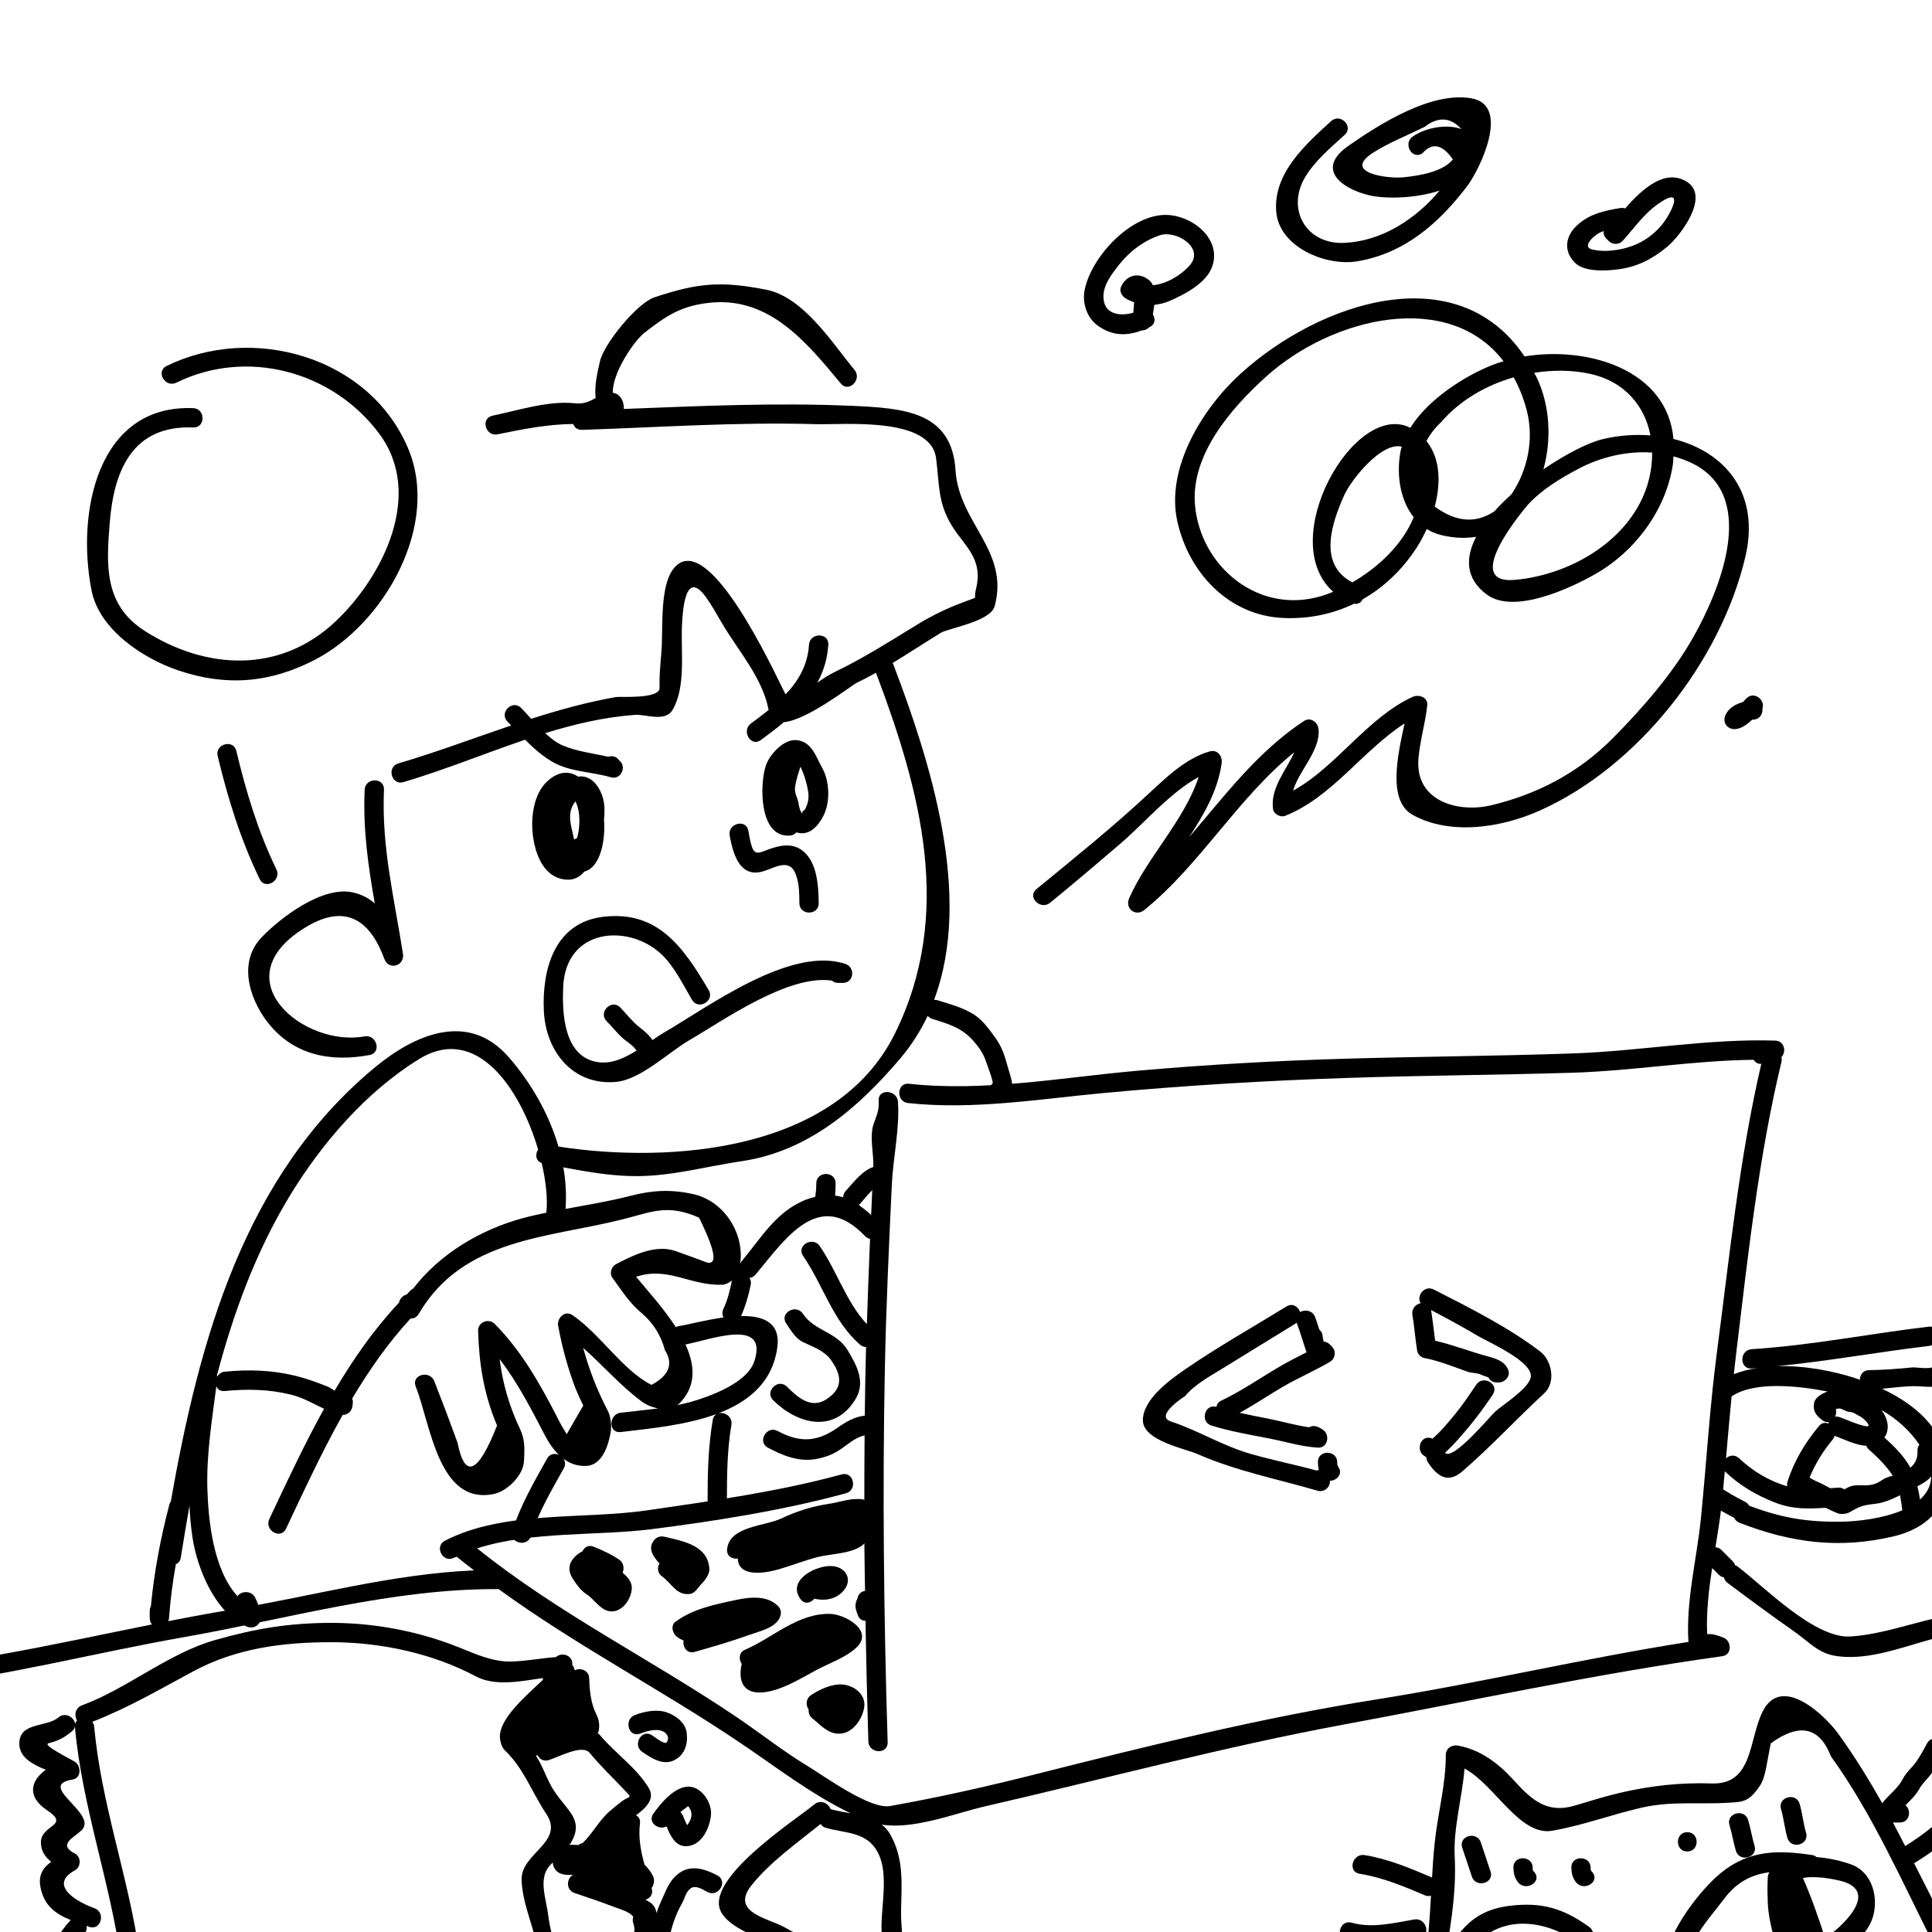 <?xml version="1.0" encoding="utf-8"?>
<!-- Generator: Adobe Illustrator 16.0.0, SVG Export Plug-In . SVG Version: 6.00 Build 0)  -->
<!DOCTYPE svg PUBLIC "-//W3C//DTD SVG 1.1//EN" "http://www.w3.org/Graphics/SVG/1.1/DTD/svg11.dtd">
<svg version="1.1" id="Layer_1" xmlns="http://www.w3.org/2000/svg" xmlns:xlink="http://www.w3.org/1999/xlink" x="0px" y="0px"
	 width="100px" height="100px" viewBox="0 0 100 100" enable-background="new 0 0 100 100" xml:space="preserve">
<g>
	<path d="M46.16,61.322c0.066-1.408,0.417-2.918,0.317-4.296c-0.045-0.635-1.045-0.689-0.999-0.047
		c0.038,0.525-0.124,0.783-0.269,1.227c-0.209,0.641,0.024,1.534-0.007,2.193c-0.127,2.712-0.247,5.425-0.333,8.139
		c-1.074-1.154-1.548-2.745-2.438-4.04c-0.362-0.528-1.229-0.029-0.863,0.504c1.037,1.511,1.534,3.373,2.953,4.602
		c0.097,0.084,0.202,0.113,0.306,0.119c-0.001,0.038-0.003,0.077-0.004,0.116c-0.031,1.145-0.048,2.29-0.062,3.435
		c-0.53,0.056-0.972,0.316-1.418,0.63c-1.05,0.738-1.943,0.782-3.091,0.165c-0.568-0.306-1.073,0.558-0.505,0.863
		c0.756,0.406,1.61,0.749,2.486,0.587c0.439-0.081,0.795-0.202,1.171-0.437c0.429-0.268,0.841-0.682,1.347-0.787
		c-0.009,1.112-0.014,2.225-0.013,3.337c-0.026-0.008-0.048-0.021-0.075-0.025c-0.623-0.091-1.184,0.149-1.794,0.237
		c-0.794,0.114-1.685,0.393-2.406,0.742c-0.858,0.416-2.695,0.391-2.828,1.593c-0.041,0.366,0.268,0.531,0.553,0.491
		c0.032,0.961,1.332,0.782,2.105,0.561c0.68-0.194,1.33-0.458,2.017-0.635c0.723-0.186,1.769-0.158,2.368-0.646
		c0.029-0.022,0.04-0.056,0.061-0.084c0.006,0.825,0.023,1.65,0.036,2.476c-0.2,0.034-0.375,0.173-0.394,0.429
		c0-0.013,0-0.02,0.002-0.035c-0.041,0.066-0.067,0.138-0.082,0.215c-0.063,0.234,0.025,0.445,0.105,0.661
		c0.076,0.207,0.23,0.281,0.391,0.274c0.038,2.084,0.085,4.166,0.149,6.249c0.02,0.641,1.019,0.692,0.999,0.047
		c-0.198-6.442-0.272-12.886-0.145-19.329C45.863,67.673,46.011,64.497,46.16,61.322z"/>
	<path d="M91.891,53.862c-3.426-0.113-6.998,0.541-10.444,0.662c-3.912,0.138-7.828,0.159-11.74,0.272
		c-3.626,0.105-7.24,0.308-10.854,0.627c-3.895,0.345-7.896,1.097-11.802,0.672c-0.642-0.069-0.686,0.93-0.047,0.999
		c3.377,0.366,6.773-0.209,10.135-0.521c4.171-0.388,8.334-0.637,12.521-0.777c3.912-0.132,7.827-0.152,11.739-0.272
		c3.089-0.093,6.273-0.639,9.375-0.669c0.076,0.137,0.213,0.226,0.392,0.209c-1.133,4.846-1.651,10.001-2.298,14.927
		c-0.374,2.853-0.543,5.729-0.828,8.59c-0.212,2.116-0.785,4.273-0.646,6.404c-5.385,0.843-10.716,2.113-16.105,2.969
		c-6.017,0.956-11.933,2.426-17.833,3.916c-2.445,0.617-4.901,1.166-7.384,1.61c-1.04,0.187-3.403-1.546-4.279-2.076
		c-1.273-0.771-2.457-1.713-3.69-2.545c-4.45-3-9.221-5.355-13.407-8.717c2.758-0.893,6.274-0.643,9.017-0.991
		c3.329-0.423,6.835-0.978,10.072-1.86c0.619-0.169,0.404-1.146-0.22-0.977c-3.255,0.89-6.735,1.376-10.072,1.861
		c-3.343,0.485-7.404-0.002-10.46,1.569c-0.573,0.295-0.111,1.182,0.463,0.886c0.044-0.021,0.095-0.035,0.139-0.058
		c0.295,0.246,0.602,0.475,0.903,0.711c-4.241,0.18-8.291,1.317-12.48,2.016C6.688,84.194,1.39,85.589-4,86.25
		c-0.631,0.077-0.639,1.078,0,1c4.555-0.559,8.985-1.712,13.508-2.509c5.382-0.947,10.807-2.525,16.3-2.489
		c4,2.912,8.406,5.192,12.526,7.971c1.836,1.237,3.673,2.665,5.697,3.634c-0.357-0.065-0.71-0.122-1.023-0.214
		c-0.006-0.002-0.012,0-0.018-0.002c-0.104-0.298-0.518-0.518-0.843-0.244c-0.918,0.771-5.801,3.901-4.805,5.602
		c0.559,0.953,2.344,1.396,3.262,1.893c1.349,0.731,2.639,1.787,4.102,2.276c2.776,0.929,1.904-2.668,1.932-4.216
		c0.026-1.455,0.167-2.741-0.576-4.034c-0.114-0.199-0.265-0.348-0.431-0.476c1.673,0.269,3.819-0.593,5.349-0.944
		c6.217-1.429,12.352-3.086,18.632-4.247c6.476-1.199,13.022-2.621,19.538-3.527c0.518-0.072,0.479-0.806,0.045-0.964
		c-0.431-0.157-0.508-0.183-0.833-0.182c-0.103-2.254,0.549-4.678,0.771-6.898c0.254-2.547,0.428-5.099,0.733-7.641
		c0.597-4.955,1.168-10.225,2.341-15.07c0.022-0.092,0.016-0.174-0.004-0.251C92.478,54.442,92.362,53.878,91.891,53.862z
		 M45.773,101.657c0.078,1.36-2.912-0.613-3.043-0.691c-0.715-0.427-1.438-0.839-2.17-1.235c-0.823-0.446-2.761-0.758-1.671-2.136
		c0.953-1.205,2.366-2.202,3.587-3.188c0.057,0.088,0.139,0.163,0.267,0.2c1.065,0.312,2.267,0.17,2.796,1.503
		c0.398,1.003,0.105,2.461,0.087,3.515C45.613,100.296,45.735,100.985,45.773,101.657z"/>
	<path d="M32.227,81.4c0.091-0.219,0.05-0.514-0.159-0.658c-0.414-0.287-0.879-0.5-1.346-0.686
		c-0.272-0.108-0.477,0.032-0.572,0.234c-0.528,0.285-0.902,0.785-0.519,1.395c0.18,0.285,0.429,0.648,0.715,0.825
		c0.331,0.205,0.558,0.57,0.9,0.775c0.733,0.442,1.433-0.396,1.455-1.071C32.714,81.864,32.473,81.618,32.227,81.4z"/>
	<path d="M34.408,79.544c-0.23-0.055-0.434,0.01-0.575,0.203c-0.313,0.43-0.013,0.83,0.302,1.178
		c-0.12,0.209-0.118,0.493,0.134,0.671c0.514,0.365,0.735,0.995,1.445,0.906c0.269-0.034,0.412-0.338,0.583-0.508
		c0.192-0.188,0.44-0.514,0.42-0.803C36.635,79.987,35.366,79.774,34.408,79.544z"/>
	<path d="M40.293,83.154c-0.553-0.594-1.467-0.497-2.191-0.342c-1.085,0.229-2.215,0.455-3.129,1.12
		c-0.279,0.203-0.167,0.613,0.064,0.789c0.097,0.074,0.215,0.138,0.348,0.192c-0.062,0.324,0.166,0.703,0.573,0.588
		c0.949-0.268,1.894-0.543,2.822-0.877c0.502-0.181,1.298-0.345,1.564-0.862C40.446,83.562,40.458,83.33,40.293,83.154z"/>
	<path d="M42.982,83.535c-1.69-0.05-2.969,1.234-4.431,1.86c-0.307,0.133-0.323,0.49-0.161,0.726
		c-0.243,1.12,0.262,1.689,1.475,1.416c0.824-0.185,1.665-0.708,2.403-1.103c0.649-0.346,1.499-0.639,2.039-1.136
		C45.286,84.398,43.724,83.557,42.982,83.535z"/>
	<path d="M43.62,87.19c-0.556-0.047-1.179,0.247-1.632,0.542c-0.292,0.19-0.283,0.537-0.131,0.76
		c-0.014,0.16,0.033,0.326,0.189,0.45c0.429,0.341,0.789,0.795,1.386,0.793c0.701,0,1.208-0.753,1.299-1.368
		C44.83,87.699,44.203,87.239,43.62,87.19z"/>
	<path d="M43.134,81.066c-0.853-0.098-2.434,0.715-1.699,1.705c0.215,0.291,0.535,0.2,0.713-0.021
		c0.571,0.125,1.165,0.031,1.551-0.462C44.127,81.744,43.782,81.142,43.134,81.066z"/>
</g>
<path d="M21.113,23.183c-2.03-4.754-8.067-6.414-12.491-4.239c-0.579,0.285-0.072,1.147,0.505,0.863
	c3.627-1.784,8.07-0.619,10.498,2.636c2.352,3.152,0.169,7.436-2.262,9.727c-2.87,2.705-6.692,2.514-9.868,0.489
	c-2.139-1.363-1.987-3.446-1.814-5.611C5.897,24.341,6.86,22.003,10,22.125c0.645,0.025,0.643-0.975,0-1
	c-4.967-0.193-6.052,5.409-5.263,9.43c0.401,2.044,2.674,3.529,4.485,4.143c2.493,0.845,4.758,0.656,7.088-0.554
	C19.89,32.284,22.816,27.171,21.113,23.183z"/>
<path d="M19.875,40.875c0.029-0.645-0.971-0.642-1,0c-0.093,2.081,0.188,3.962,0.523,5.884c-0.312-0.266-0.683-0.473-1.16-0.573
	c-1.561-0.327-3.715,1.303-4.701,2.335c-1.212,1.27-0.641,3.124,0.266,4.327c1.335,1.77,3.297,2.14,5.33,1.759
	c0.633-0.119,0.364-1.083-0.266-0.965c-3.081,0.578-7.399-2.894-3.154-5.582c2.047-1.296,3.392-0.578,4.18,1.572
	c0.224,0.613,1.063,0.367,0.964-0.266C20.407,46.484,19.742,43.845,19.875,40.875z"/>
<path d="M14.307,44.998c-0.951-1.957-1.569-4.02-2.075-6.13c-0.15-0.627-1.114-0.361-0.964,0.266
	c0.525,2.196,1.187,4.335,2.175,6.37C13.725,46.083,14.587,45.575,14.307,44.998z"/>
<path d="M52.157,55.206c-0.146-0.554-0.303-1.027-0.638-1.491c-0.304-0.42-0.65-0.908-1.091-1.192
	c-0.59-0.381-1.258-0.545-1.921-0.755c-0.058-0.018-0.108-0.017-0.159-0.017c2.038-5.434-0.234-12.426-2.117-17.384
	c-0.007-0.02-0.021-0.031-0.031-0.049c0.828-0.503,1.63-1.032,2.498-1.563c0.399-0.244,2.564-0.58,2.783-1.373
	c0.788-2.865-1.853-4.317-2.023-7.035c-0.191-3.043-2.646-3.222-5.396-3.342c-3.931-0.172-7.847,0.011-11.771,0.163
	c0.012-0.393-0.18-0.786-0.571-0.838c-0.038-1.007,1.086-2.674,1.633-3.103c1.153-0.902,1.925-1.402,3.381-1.557
	c3.085-0.328,5.02,2.054,6.787,4.182c0.413,0.497,1.116-0.215,0.707-0.707c-1.117-1.345-2.627-3.76-4.549-4.144
	c-2.361-0.472-3.575-0.355-5.813,0.391c-0.874,0.291-2.59,2.375-2.808,3.293c-0.146,0.618-0.299,1.303-0.228,1.916
	c-0.303,0.167-0.586,0.328-1.082,0.273c-1.346-0.149-2.959,0.374-4.258,0.643c-0.631,0.13-0.364,1.094,0.266,0.964
	c1.327-0.275,2.598-0.522,3.914-0.535c0.06,0.174,0.21,0.311,0.453,0.303c4.03-0.13,8.054-0.414,12.087-0.294
	c1.473,0.043,5.956-0.413,6.241,1.763c0.176,1.345,0.079,2.276,0.801,3.467c0.656,1.083,1.662,1.715,1.264,3.306
	c-0.031,0.126-0.057,0.3-0.049,0.453c-0.146,0.056-0.342,0.13-0.619,0.233c-0.833,0.309-1.592,0.676-2.352,1.14
	c-1.442,0.88-2.767,1.733-4.297,2.469c-0.318,0.153-0.609,0.346-0.892,0.551c0.308-0.576,0.52-1.215,0.566-1.963
	c0.041-0.644-0.959-0.64-1,0c-0.066,1.058-0.553,1.872-1.21,2.567c-0.036-0.07-0.076-0.149-0.124-0.241
	c-0.428-0.828-3.986-8.633-5.723-6.203c-0.625,0.875-0.517,2.828-0.559,3.845c-0.031,0.752-0.146,1.498-0.116,2.25
	c0.024,0.613-2.042,0.448-2.265,0.488c-1.502,0.265-2.952,0.668-4.383,1.127c-0.177-0.197-0.35-0.39-0.518-0.562
	c-0.452-0.461-1.159,0.246-0.707,0.707c0.063,0.065,0.126,0.132,0.19,0.198c-1.946,0.659-3.868,1.383-5.844,1.967
	C20,39.7,20.263,40.666,20.883,40.482c2.11-0.624,4.185-1.479,6.297-2.194c0.436,0.437,0.893,0.848,1.432,1.155
	c0.913,0.519,2.029,0.5,3.005,0.789c0.53,0.158,0.849-0.581,0.421-0.882c-0.124-0.2-0.356-0.249-0.561-0.18
	c-0.791-0.184-1.598-0.265-2.362-0.59c-0.323-0.138-0.616-0.373-0.897-0.632c1.518-0.468,3.06-0.832,4.656-0.947
	c0.534-0.039,1.549,0.388,1.932-0.248c0.701-1.163,0.436-3.004,0.49-4.315c0.035-0.83,0.167-3.027,1.243-1.531
	c0.3,0.418,0.552,0.875,0.812,1.319c0.833,1.429,2.124,2.852,2.432,4.525c-0.297,0.239-0.604,0.469-0.91,0.692
	c-0.516,0.375-0.018,1.244,0.505,0.863c0.412-0.3,0.814-0.605,1.194-0.926c1.226-0.107,3.477-1.895,3.777-2.039
	c0.344-0.166,0.669-0.341,0.991-0.52c2.313,6.128,4.042,12.475,0.979,18.676c-3.01,6.096-11.568,6.75-17.412,5.85
	c-0.501-1.709-1.429-3.318-2.584-4.639c-2.099-2.397-4.88-1.149-6.925,0.545C12.623,60.868,10.31,69.389,8.84,77.72
	c-0.028,0.044-0.057,0.088-0.072,0.147c-0.455,1.737-0.789,3.488-0.958,5.272c-0.036,0.066-0.061,0.143-0.061,0.235v0.375
	c0,0.651,0.955,0.636,1,0c0.067-0.94,0.19-1.869,0.354-2.789c0.123-0.048,0.224-0.148,0.252-0.328
	c0.145-0.896,0.295-1.795,0.451-2.695c0.028,0.551,0.074,1.103,0.159,1.658c0.246,1.611,1.181,3.894,2.781,4.586
	c0.413,0.179,0.816-0.107,0.734-0.564c-0.025-0.309-0.108-0.6-0.25-0.875c-0.172-0.439-0.747-0.41-0.937-0.122
	c-1.265-1.377-1.513-3.971-1.56-5.567c-0.052-1.767,0.238-3.55,0.465-5.303c0.063,0.155,0.197,0.271,0.424,0.25
	c1.168-0.114,2.283-0.096,3.43,0.184c0.62,0.15,1.163,0.473,1.721,0.734c-1.029,1.855-1.93,3.794-2.833,5.705
	c-0.274,0.579,0.588,1.087,0.863,0.504c0.931-1.969,1.859-3.979,2.934-5.893c0.274,0.002,0.484-0.198,0.51-0.484
	c0.005-0.058,0.01-0.114,0.016-0.172c0.006-0.065-0.01-0.128-0.036-0.187c0.88-1.476,1.86-2.882,3.025-4.146
	c0.157,0.01,0.317-0.058,0.426-0.244c2.294-3.926,6.689-3.912,10.576-4.895c1.505-0.381,2.291-0.799,3.927-0.082
	c0.928,1.871,0.994,2.619,0.198,2.242c-0.458-0.166-0.917-0.333-1.375-0.5c-1.059-0.385-2.224,0.199-3.135,0.676
	c-0.224,0.117-0.334,0.471-0.179,0.684c0.492,0.678,0.896,1.327,1.541,1.856c0.58,0.498,0.975,1.131,1.186,1.899
	c0.451,0.712,0.219,1.312-0.698,1.801c-1.511-0.771-2.643-2.627-4.095-3.615c-0.395-0.269-0.81,0.172-0.734,0.564
	c0.214,1.125,0.495,2.179,0.904,3.248c0.123,0.295,0.255,0.585,0.396,0.871c-0.285,0.493-0.57,0.987-0.855,1.48
	c-0.199-0.308-0.377-0.626-0.535-0.955c-0.889-1.716-1.831-3.375-3.199-4.756c-0.301-0.304-0.866-0.086-0.854,0.354
	c0.048,1.69,0.286,3.217,0.93,4.79c0.017,0.04,0.034,0.08,0.051,0.12c-0.984,2.499-1.667,2.794-2.048,0.883
	c-0.387-1.063-0.786-2.122-1.2-3.176c-0.233-0.593-1.2-0.335-0.964,0.266c0.786,2.002,1.174,6.159,4.043,5.573
	c0.696-0.143,1.53-0.964,1.564-1.706c0.026-0.583,0.067-1.073-0.193-1.627c-0.585-1.243-0.911-2.389-1.068-3.65
	c0.921,1.206,1.622,2.558,2.325,3.914c0.203,0.393,0.447,0.758,0.742,1.044c-0.209-0.094-0.467-0.066-0.611,0.192
	c-0.677,1.212-1.377,2.414-1.8,3.744c-0.196,0.616,0.769,0.878,0.964,0.266c0.397-1.246,1.066-2.369,1.7-3.506
	c0.103-0.185,0.073-0.358-0.017-0.495c0.335,0.249,0.729,0.398,1.21,0.368c0.808-0.051,1.131-1.105,1.232-1.742
	c0.058-0.362,0.007-0.815-0.16-1.135c-0.555-1.065-0.958-2.118-1.261-3.229c1.032,0.912,1.916,1.947,3.032,2.777
	c0.217,0.162,0.526,0.295,0.846,0.354c-0.647,0.088-1.299,0.147-1.939,0.225c-0.632,0.076-0.639,1.077,0,1
	c1.474-0.177,3.37-0.348,4.963-0.934c-0.095,0.057-0.169,0.151-0.195,0.301c-0.234,1.371-0.268,2.744-0.268,4.133
	c0,0.645,1,0.645,1,0c0-1.296,0.014-2.586,0.232-3.867c0.076-0.447-0.383-0.705-0.697-0.596c1.561-0.59,2.818-1.589,3.072-3.404
	c0.185-1.318-0.742-1.656-1.874-1.64c0.231-0.519,0.385-1.052,0.499-1.61c0.03-0.145-0.003-0.268-0.065-0.367
	c0.107-0.004,0.217-0.049,0.312-0.162c1.543-1.842,3.273-4.512,5.668-2c0.446,0.468,1.152-0.24,0.707-0.707
	c-0.342-0.358-0.679-0.659-1.028-0.897c0.009-0.009,0.02-0.011,0.028-0.021c0.155-0.168,0.293-0.352,0.447-0.521
	c0.111-0.122,0.23-0.235,0.355-0.343c0.044-0.038,0.07-0.055,0.089-0.065c0.437,0.292,1.016-0.339,0.609-0.777
	c-0.778-0.839-1.73,0.481-2.207,1c-0.095,0.104-0.128,0.217-0.129,0.328c-0.136-0.042-0.276-0.073-0.42-0.093
	c0.021-0.208,0.027-0.418,0.028-0.632c0.002-0.645-0.998-0.645-1,0c0,0.24-0.019,0.471-0.055,0.701
	c-0.146,0.035-0.294,0.076-0.451,0.135c-1.543,0.582-2.342,1.985-3.348,3.186c-0.044,0.053-0.069,0.108-0.089,0.164
	c0.246-1.567-0.811-3.271-2.432-3.629c-1.126-0.249-2.09-0.205-3.205,0.082c-1.124,0.289-2.263,0.475-3.398,0.684
	c0.052-0.72,0.011-1.439-0.114-2.149c1.314,0.243,2.612,0.477,3.967,0.452c1.782-0.031,3.515-0.515,5.269-0.773
	c3.446-0.51,6.024-2.758,8.177-5.285c0.595-0.698,1.071-1.448,1.445-2.238c0.056,0.065,0.125,0.122,0.226,0.154
	c0.85,0.269,1.543,0.457,2.149,1.153c0.288,0.33,0.517,0.663,0.651,1.08c0.08,0.249,0.285,0.724,0.346,1.09
	c-0.136,0.142-0.196,0.351-0.07,0.571c0.105,0.186,0.21,0.302,0.424,0.355c0.259,0.064,0.549-0.08,0.615-0.35
	C52.489,56.094,52.292,55.721,52.157,55.206z M28.278,62.768c-0.404,0.085-0.808,0.173-1.208,0.281
	c-2.185,0.59-4.302,1.842-5.684,3.648c-0.039,0.022-0.079,0.039-0.115,0.074c-0.077,0.074-0.144,0.157-0.22,0.232
	c-0.192,0.046-0.358,0.218-0.399,0.423c-1.3,1.381-2.374,2.93-3.334,4.556c-0.127-0.085-0.254-0.169-0.399-0.227
	c-0.534-0.211-1.039-0.398-1.598-0.537c-1.228-0.304-2.44-0.342-3.696-0.219c-0.19,0.019-0.308,0.13-0.384,0.263
	c-0.003-0.029,0.001-0.063-0.007-0.088c0.854-3.233,2.004-6.37,3.749-9.251c1.655-2.732,3.968-5.419,6.712-7.107
	c2.976-1.83,5.236,1.546,6.158,4.682c-0.162,0.244-0.128,0.594,0.186,0.703C28.268,61.185,28.354,62.098,28.278,62.768z
	 M39.045,70.455c-0.37,1.133-2.276,1.813-3.281,2.106c-0.234,0.068-0.474,0.119-0.714,0.169c0.035-0.025,0.073-0.047,0.105-0.078
	c0.907-0.906,0.818-1.991,0.324-3.063C36.667,69.379,39.798,68.152,39.045,70.455z M37.885,66.278
	c-0.104,0.503-0.219,1.003-0.441,1.47c-0.078,0.162-0.06,0.315,0.003,0.443c-0.952,0.131-1.887,0.389-2.329,0.451
	c-0.055,0.008-0.095,0.029-0.137,0.05c-0.632-0.979-1.475-1.901-2.058-2.606c1.642-0.55,2.78,0.461,4.452,0.414
	C37.542,66.495,37.727,66.404,37.885,66.278z"/>
<path d="M43.881,69.897c-0.589-0.98-1.702-0.98-2.324-1.899c-0.359-0.531-1.226-0.031-0.863,0.504
	c0.217,0.32,0.48,0.774,0.843,0.952c0.54,0.263,1.125,0.447,1.48,0.947c0.571,0.805,0.625,1.479-0.27,2.042
	c-0.781,0.492-1.47-0.127-2.019-0.672c-0.458-0.454-1.166,0.253-0.707,0.707c1.231,1.22,3.132,1.747,4.238-0.023
	C44.818,71.562,44.375,70.721,43.881,69.897z"/>
<path d="M43.758,49.893c-2.836-0.949-7.084,2.214-9.385,3.55c-0.193,0.112-0.395,0.248-0.6,0.389
	c-0.184-0.274-0.428-0.469-0.687-0.673c-0.369-0.291-0.656-0.677-0.982-1.013c-0.45-0.463-1.156,0.244-0.707,0.707
	c0.25,0.258,0.48,0.532,0.732,0.787c0.247,0.25,0.626,0.436,0.814,0.736c0.001,0.002,0.002,0.002,0.003,0.004
	c-0.638,0.396-1.318,0.709-2.031,0.591c-1.775-0.294-1.813-2.63-1.766-3.862c0.117-3.074,3.343-3.303,5.042-1.758
	c0.692,0.629,1.156,1.603,1.627,2.401c0.327,0.556,1.192,0.053,0.863-0.504c-1.31-2.221-2.631-4.139-5.473-3.793
	c-2.505,0.305-3.154,2.713-3.06,4.85c0.093,2.122,1.505,3.889,3.726,3.695c1.28-0.111,2.728-1.534,3.799-2.156
	c1.768-1.025,5.123-3.42,7.388-3.088c0.078,0.069,0.178,0.119,0.313,0.119h0.25C44.207,50.875,44.283,50.068,43.758,49.893z"/>
<path d="M31.272,41.632c-0.068-0.608-0.485-1.448-1.209-1.448c-0.045,0-0.087,0.013-0.131,0.019
	c-0.428-0.287-0.956-0.314-1.536,0.175c-1.057,0.893-1.021,2.951-0.477,4.091c0.296,0.621,0.785,1.064,1.499,1.063
	c0.354,0,0.62-0.177,0.832-0.422c0.528-0.126,0.803-0.776,0.912-1.25c0.103-0.447,0.14-0.944,0.1-1.434
	C31.289,42.155,31.3,41.886,31.272,41.632z M29.873,43.367c-0.058,0.04-0.111,0.066-0.161,0.083c-0.024-0.12-0.047-0.243-0.073-0.35
	c-0.125-0.505-0.238-1,0.043-1.473c0.038-0.063,0.073-0.107,0.107-0.148C30.064,42.049,30.021,42.844,29.873,43.367z"/>
<path d="M42.557,39.748c-0.324-0.577-0.543-1.386-1.35-1.441c-0.651-0.044-1.366,0.735-1.564,1.311
	c-0.323,0.938-0.38,3.734,1.232,3.633c0.152-0.01,0.266-0.076,0.346-0.167c0.654,0.205,1.112-0.307,1.392-0.843
	C42.98,41.538,42.949,40.446,42.557,39.748z M41.662,41.904c-0.145,0.082-0.177,0.163-0.097,0.243
	c-0.152-0.12-0.206-0.391-0.234-0.568c-0.058-0.363-0.238-0.496-0.171-0.899c0.055-0.336,0.17-0.665,0.268-0.992
	c0.17,0.321,0.281,0.708,0.357,1.045C41.891,41.2,41.876,41.493,41.662,41.904z"/>
<path d="M41.484,43.99c-0.552-0.383-1.188-0.217-1.774,0c-0.356,0.132-0.621,0.292-0.779-0.128c-0.104-0.277-0.143-0.582-0.198-0.87
	c-0.122-0.633-1.085-0.364-0.964,0.266c0.156,0.814,0.453,2.1,1.575,1.881c0.598-0.116,1.404-0.742,1.779-0.027
	c0.248,0.473,0.249,1.117,0.253,1.638c0.005,0.645,1.005,0.645,1,0C42.368,45.857,42.297,44.555,41.484,43.99z"/>
<path d="M69.271,75.927c-0.06-0.087-0.056-0.146-0.057-0.248c-0.008-0.645-1.008-0.646-1,0c0.002,0.142,0.016,0.279,0.048,0.412
	c-0.042,0.007-0.086,0.005-0.125,0.021c-1.129-0.309-2.272-0.536-3.397-0.857c-1.442-0.41-2.729-1.219-4.143-1.683
	c-0.869-0.285,0.761-1.336,0.721-1.289c0.546-0.644,1.271-1.026,1.982-1.464c1.264-0.777,2.527-1.555,3.791-2.333
	c0.011-0.007,0.015-0.016,0.024-0.022c0.191,0.504,0.337,1.021,0.511,1.531c-0.475,0.245-0.953,0.482-1.414,0.753
	c-0.996,0.584-1.956,1.254-3,1.75c-0.159,0.075-0.231,0.195-0.249,0.323c-0.61-0.179-0.868,0.776-0.257,0.966
	c0.983,0.305,1.991,0.474,3,0.671c0.839,0.163,1.651,0.421,2.508,0.472c0.521,0.031,0.648-0.68,0.252-0.932
	c-0.127-0.081-0.223-0.146-0.369-0.176c-0.132-0.026-0.242,0.002-0.338,0.054c-0.727-0.103-1.445-0.316-2.162-0.456
	c-0.481-0.094-0.96-0.188-1.436-0.292c0.774-0.418,1.497-0.917,2.259-1.359c0.789-0.458,1.638-0.821,2.421-1.282
	c0.278-0.163,0.33-0.557,0.102-0.785l-0.125-0.125c-0.096-0.096-0.199-0.127-0.303-0.133c-0.02-0.087-0.046-0.172-0.051-0.264
	c-0.009-0.161-0.079-0.281-0.178-0.362c-0.068-0.216-0.134-0.434-0.215-0.646c-0.136-0.354-0.527-0.401-0.778-0.261
	c-0.092-0.274-0.388-0.484-0.706-0.288c-1.748,1.075-3.555,2.092-5.246,3.255c-0.779,0.535-2.186,1.549-2.186,2.632
	c0,1.057,2.161,1.461,2.811,1.745c2.031,0.89,4.126,1.291,6.24,1.907c0.313,0.091,0.633-0.161,0.633-0.482v-0.033
	C69.19,76.636,69.524,76.293,69.271,75.927z"/>
<path d="M79.716,69.95c-1.642-1.252-3.657-2.263-5.5-3.203c-0.489-0.251-0.926,0.344-0.683,0.704
	c-0.251,0.058-0.482,0.284-0.427,0.61c0.106,0.622,0.145,1.253,0.25,1.875c0.027,0.157,0.195,0.32,0.35,0.35
	c0.79,0.15,1.507,0.452,2.262,0.717c0.185,0.064,0.544,0.064,0.699,0.154c0.078,0.037,0.159,0.067,0.242,0.089
	c0.056,0.018,0.101,0.037,0.137,0.053c0.073,0.145,0.207,0.255,0.418,0.255h0.125c0.303,0,0.599-0.323,0.482-0.633
	c-0.18-0.476-0.643-0.599-1.1-0.725c-0.893-0.245-1.778-0.591-2.688-0.801c-0.075-0.528-0.123-1.06-0.211-1.586
	c0.828,0.433,1.646,0.876,2.451,1.354c0.5,0.298,2.868,1.325,2.707,2.133c-0.115,0.578-1.437,1.407-1.852,1.779
	c-0.23,0.206-2.174,2.558-2.584,2.122c0.214-0.199,0.417-0.407,0.618-0.63c0.686-0.76,1.287-1.533,1.856-2.387
	c0.359-0.538-0.508-1.038-0.863-0.504c-0.35,0.523-0.7,1.045-1.1,1.533c-0.342,0.417-0.738,0.895-1.162,1.257
	c-0.018-0.008-0.042-0.019-0.049-0.021c-0.61-0.213-0.87,0.753-0.266,0.965c-0.113-0.04-0.068-0.015,0.002,0.02
	c0.001,0.08,0.018,0.164,0.074,0.25c0.464,0.713,1.02,1.137,1.785,0.477c1.473-1.271,2.805-2.715,4.236-4.037
	C80.552,71.545,80.323,70.413,79.716,69.95z"/>
<path d="M86.618,22.721c-0.314-3.567-4.385-4.814-7.709-4.273c-3.501-5.204-10.61-2.803-14.675,0.875
	c-1.967,1.78-3.913,4.887-3.295,7.665c0.588,2.643,2.647,4.882,5.502,5c1.327,0.054,2.552-0.213,3.646-0.739
	c0.208,0.04,0.362-0.063,0.441-0.227c1.089-0.617,2.033-1.507,2.778-2.645c0.194-0.297,0.378-0.635,0.541-0.996
	c0.217,0.131,0.455,0.241,0.729,0.309c0.667,0.167,1.274,0.182,1.83,0.096c-0.568,1.09-0.56,2.16,0.547,2.984
	c1.415,1.055,4.355-0.339,5.596-1.042c2.089-1.183,3.691-3.336,4.041-5.704c0.021-0.141,0.017-0.267,0.027-0.402
	c0.395,0.107,0.78,0.245,1.142,0.445c3.229,1.784,1.208,6.561-0.097,8.883c-1.073,1.91-2.657,3.72-4.195,5.271
	c-1.752,1.765-3.874,2.884-6.277,3.459c-1.703,0.407-3.957-0.195-3.771-2.418c0.078-0.929,0.358-1.833,0.456-2.762
	c0.044-0.416-0.447-0.571-0.752-0.432c-2.364,1.083-3.937,3.618-6.191,4.855c0.303-1.051,1.411-2.056,1.318-3.174
	c-0.029-0.353-0.41-0.656-0.752-0.432c-2.384,1.564-4.104,3.862-5.946,6.012c0.79-1.205,1.489-2.443,1.681-3.822
	c0.05-0.359-0.211-0.73-0.615-0.615c-1.201,0.343-2.196,1.289-3.096,2.128c-1.874,1.749-3.894,3.375-5.875,5
	c-0.499,0.409,0.213,1.112,0.707,0.707c1.254-1.028,2.49-2.075,3.72-3.132c1.156-0.996,2.508-2.587,3.966-3.376
	c-0.722,2.227-2.674,4.171-3.596,6.277c-0.23,0.527,0.332,0.973,0.785,0.606c2.899-2.344,4.839-5.809,7.766-8.167
	c-0.436,0.96-1.252,1.862-1.102,2.947c0.035,0.251,0.385,0.44,0.615,0.349c2.434-0.958,4.009-3.376,6.193-4.786
	c-0.34,1.579-0.914,3.998,0.422,4.735c1.961,1.082,4.614,0.655,6.583-0.228c5.083-2.276,9.349-7.72,10.628-13.104
	C91.139,25.464,89.219,23.366,86.618,22.721z M82.273,19.344c1.839,0.394,2.859,1.684,3.154,3.192
	c-0.816-0.063-1.664-0.002-2.494,0.2c-0.717,0.174-1.879,0.758-3.047,1.557c0.438-1.56,0.343-3.359-0.378-4.82
	c-0.031-0.064-0.07-0.113-0.103-0.176C80.375,19.145,81.356,19.147,82.273,19.344z M61.856,26.184
	c-0.255-2.622,1.87-5.054,3.659-6.673c3.452-3.125,9.481-4.52,12.307-0.813c-0.197,0.06-0.395,0.121-0.58,0.195
	c-1.404,0.556-3.321,1.76-4.243,3.251c-2.869-1.466-7.019,5.811-3.991,8.486c-0.212,0.086-0.422,0.165-0.627,0.226
	C65.144,31.815,62.164,29.353,61.856,26.184z M69.998,30.143c-1.843-0.952-1.017-3.172-0.428-4.498
	c0.36-0.811,1.939-2.796,2.99-2.523c-0.012,0.041-0.034,0.079-0.043,0.12c-0.254,1.152-0.1,2.583,0.655,3.53
	C72.604,28.177,71.334,29.375,69.998,30.143z M74.262,26.22c0.318-1.204,0.302-2.482-0.428-3.391
	c0.188-0.355,0.44-0.688,0.772-0.992c0.952-1.111,2.299-1.891,3.745-2.307c0.27,0.506,0.507,1.061,0.674,1.713
	c0.383,1.495,0.053,3.094-0.798,4.348c-0.314,0.282-0.608,0.574-0.876,0.873C76.396,27.106,75.366,27.033,74.262,26.22z
	 M84.871,26.063c-1.23,2.324-3.944,3.725-6.456,3.951c-2.891,0.259,0.587-3.799,0.688-3.91c0.722-0.78,1.664-1.345,2.596-1.838
	c1.148-0.609,2.508-0.934,3.816-0.841C85.525,24.317,85.308,25.238,84.871,26.063z"/>
<path d="M60.25,11.125c-1.818,0.062-3.799,2.225-4.115,3.915c-0.121,0.646,0.123,1.399,0.657,1.794
	c0.761,0.563,1.506,0.564,2.297,0.271c0.146,0.001,0.289-0.058,0.394-0.165c0.007-0.003,0.013-0.006,0.02-0.009
	c0.3-0.144,0.308-0.439,0.169-0.657c0.025-0.155,0.053-0.322,0.076-0.496c0.261-0.029,0.524-0.086,0.791-0.202
	c0.778-0.339,1.913-0.921,2.21-1.795C63.25,12.303,61.607,11.079,60.25,11.125z M61.567,13.75c-0.443,0.495-1.186,0.951-1.895,1.012
	c-0.045-0.095-0.101-0.182-0.184-0.251c-0.546-0.457-1.203-0.281-1.472,0.357c-0.087,0.208,0.059,0.456,0.23,0.564
	c0.149,0.095,0.303,0.16,0.456,0.219c-0.011,0.165-0.027,0.36-0.042,0.538c-0.619,0.173-1.444,0.127-1.537-0.688
	c-0.078-0.685,0.389-1.272,0.781-1.776c0.548-0.703,1.299-1.276,2.148-1.553C60.879,11.902,62.388,12.832,61.567,13.75z"/>
<path d="M87.329,9.421C86.191,8.686,85,9.785,84.115,10.789c-0.075-0.024-0.156-0.036-0.248-0.021
	c-0.884,0.147-1.71,0.331-2.346,1.003c-0.534,0.566-0.549,1.292,0,1.832c0.501,0.492,1.646,0.419,2.268,0.333
	c0.985-0.135,1.746-0.537,2.511-1.168C86.945,12.235,88.521,10.191,87.329,9.421z M86.027,11.626
	c-0.745,0.906-1.77,1.325-2.914,1.36c-0.22,0.003-0.438-0.017-0.652-0.062c-0.629-0.114,0.003-0.69,0.272-0.845
	c0.085-0.049,0.179-0.085,0.274-0.119c-0.018,0.131,0.017,0.271,0.139,0.393c0.042,0.042,0.083,0.083,0.125,0.125
	c0.186,0.186,0.523,0.202,0.707,0c0.627-0.689,1.09-1.395,1.867-1.938C87.284,9.538,86.449,11.114,86.027,11.626z"/>
<path d="M76.162,5.089c-2.079-0.365-4.748,1.328-6.369,2.46c-1.732,1.209-0.333,2.223,1.074,2.558
	c0.828,0.197,2.396,0.172,3.649-0.244c-1.238,1.475-2.973,2.61-4.915,2.708c-2.013,0.102-3.015-1.753-2.064-3.374
	c0.503-0.858,1.34-1.556,2.066-2.219c0.478-0.436-0.231-1.141-0.707-0.707c-1.336,1.219-2.999,2.704-2.839,4.682
	c0.15,1.852,2.59,2.836,4.18,2.575c2.465-0.406,4.255-1.983,5.719-3.914C76.557,8.822,78.233,5.453,76.162,5.089z M71.104,7.883
	c0.83-0.521,1.749-0.88,2.625-1.311c0.716-0.551,1.352-0.508,1.909,0.109c-0.738-0.276-1.834-0.085-2.516,0.387
	c-0.526,0.365-0.027,1.232,0.504,0.863c0.505-0.571,1.03-0.464,1.575,0.321c-0.524,0.655-1.8,0.85-2.556,0.924
	C71.777,9.263,69.432,8.932,71.104,7.883z"/>
<path d="M90.396,36.146c-0.055,0.055-0.118,0.123-0.185,0.194c-0.375,0.103-0.723,0.3-0.894,0.657
	c-0.199,0.419,0.122,0.803,0.564,0.734c0.293-0.045,0.564-0.251,0.809-0.477c0.02-0.001,0.04-0.004,0.059-0.005
	c0.347-0.015,0.501-0.312,0.474-0.579C91.385,36.238,90.796,35.749,90.396,36.146z"/>
<path d="M97.412,71.881c0.648-0.058,1.305-0.158,1.938-0.126c0.497,0.026,1.065,0.12,1.42-0.318
	c0.401-0.496-0.302-1.209-0.707-0.707c-0.136,0.167-0.88,0.027-1.091,0.048c-0.74,0.074-1.479,0.132-2.223,0.14
	c-0.321,0.003-0.481,0.253-0.483,0.502c-0.085-0.029-0.173-0.064-0.257-0.092c-1.131-0.369-2.608-0.652-4.021-0.617
	c2.626-0.257,5.222-0.732,7.844-1.043c0.632-0.075,0.64-1.076,0-1c-3.061,0.362-6.086,0.971-9.166,1.166
	c-0.641,0.041-0.645,1.041,0,1c0.097-0.006,0.192-0.02,0.289-0.026c-0.802,0.128-1.55,0.38-2.143,0.84
	c-0.509,0.395,0.204,1.097,0.707,0.707c1.154-0.895,3.526-0.633,5.078-0.331c-0.293,0.102-0.649,0.308-0.701,0.595
	c-0.076,0.42,0.11,0.653,0.434,0.897c0.115,0.087,0.228,0.104,0.33,0.085c-0.012,0.026-0.013,0.057-0.021,0.084
	c-0.158-0.069-0.345-0.051-0.494,0.13c-0.721,0.873-1.285,1.805-1.629,2.887c-0.025,0.08-0.019,0.154-0.005,0.225
	c-0.021-0.006-0.038-0.006-0.058-0.012c-0.925-0.282-1.734-0.773-2.435-1.433c-0.469-0.441-1.178,0.264-0.707,0.707
	c0.751,0.707,1.583,1.196,2.54,1.573c0.94,0.371,1.736,0.337,2.645,0.279c0.21,0.108,0.423,0.212,0.65,0.296
	c0.161,0.06,0.455,0.017,0.604-0.071c0.529-0.31,0.668-0.356,1.331-0.432c0.402-0.045,0.841-0.229,1.265-0.439
	c0.051,0.256,0.085,0.516,0.118,0.777c-1.009,0.428-2.3,0.577-3.148,0.59c-1.82,0.027-3.121-0.204-4.787-0.83
	c-0.04-0.075-0.097-0.145-0.195-0.195c-0.48-0.246-0.976-0.519-1.416-0.834c-0.524-0.377-1.023,0.491-0.504,0.863
	c0.417,0.3,0.885,0.558,1.343,0.794c0.053,0.108,0.14,0.203,0.276,0.257c2.652,1.035,5.161,1.373,7.981,0.703
	c2.211-0.524,3.272-2.176,2.638-4.381C100.208,73.594,98.852,72.558,97.412,71.881z M95.021,72.937c0.003,0,0.005-0.003,0.008-0.003
	c0.152-0.046,0.217-0.046,0.359,0.024c0.125,0.061,0.22,0.115,0.362,0.125c0.221,0.015,0.348,0.152,0.539,0.236
	c0.136,0.061,0.711,0.589,0.26,0.498c-0.458-0.092-0.894-0.313-1.333-0.467c-0.086-0.03-0.162-0.032-0.232-0.021
	C95.04,73.209,95.057,73.07,95.021,72.937z M97.784,76.435c-0.439,0.124-0.483,0.374-1.059,0.438
	c-0.329,0.037-0.758-0.065-1.061,0.112c-0.075,0.044-0.145,0.075-0.212,0.101c-0.075-0.054-0.165-0.092-0.286-0.086
	c-0.15,0.008-0.288,0.019-0.43,0.029c-0.2-0.094-0.411-0.229-0.688-0.345c-0.152-0.064-0.274-0.138-0.384-0.205
	c0.29-0.713,0.688-1.354,1.188-1.959c0.054-0.064,0.086-0.133,0.104-0.202c0.465,0.164,1.08,0.487,1.642,0.514
	c0.024,0.065,0.064,0.13,0.13,0.188c0.46,0.413,0.895,0.835,1.235,1.354c0.002,0.002,0.002,0.005,0.004,0.007
	C97.907,76.399,97.846,76.417,97.784,76.435z M97.536,74.405c0.306-0.431,0.172-0.989-0.146-1.418
	c0.771,0.439,1.439,1.03,1.958,1.79c-0.062,0.077-0.104,0.175-0.099,0.306c0.021,0.417-0.131,0.687-0.369,0.882
	C98.553,75.364,98.041,74.861,97.536,74.405z M99.378,77.614c-0.036-0.232-0.077-0.46-0.131-0.686
	c0.016-0.008,0.033-0.018,0.049-0.025c0.308-0.155,0.519-0.309,0.666-0.483C99.949,76.907,99.73,77.302,99.378,77.614z"/>
<path d="M101.833,83.5c-2.076,0.149-3.965,1.063-6.043,1.204c-1.875,0.127-4.502-2.61-5.871-3.636
	c-0.039-0.029-0.077-0.038-0.115-0.054c-0.012-0.033-0.018-0.066-0.039-0.1c-0.024-0.038-0.057-0.063-0.085-0.097
	c0.003-0.002,0.005-0.003,0.007-0.005c-0.028-0.028-0.057-0.057-0.085-0.085c-0.021-0.021-0.04-0.044-0.063-0.063
	c-0.146-0.146-0.29-0.291-0.436-0.437c-0.102-0.102-0.216-0.139-0.327-0.141c-0.431-0.333-1.033,0.312-0.63,0.765
	c0.132,0.148,0.352,0.247,0.53,0.364c0.101,0.101,0.202,0.201,0.303,0.303c0.074,0.075,0.161,0.108,0.248,0.125
	c0.028,0.105,0.082,0.207,0.188,0.286c1.132,0.849,2.27,1.688,3.429,2.5c0.804,0.563,1.267,1.16,2.233,1.291
	c2.271,0.309,4.522-1.063,6.756-1.223C102.473,84.454,102.477,83.454,101.833,83.5z"/>
<path d="M37.127,97.068c-0.78-0.402-1.548-0.605-2.225,0.101c-0.343,0.357-0.53,0.925-0.738,1.365
	c-0.075,0.158-0.125,0.324-0.185,0.488c-0.028-0.201-0.11-0.386-0.293-0.528c-0.081-0.063-0.186-0.108-0.275-0.166
	c0.233-0.069,0.415-0.283,0.32-0.586l-0.006-0.02c0.125-0.164,0.167-0.413,0.081-0.6c-0.106-0.23-0.265-0.429-0.446-0.608
	c-0.193-0.697-0.328-1.402-0.235-2.14c0.026-0.21-0.069-0.343-0.205-0.414c0.5-0.372,0.997-0.838,0.667-1.4
	c-0.612-1.046-1.788-1.845-2.554-2.775c-0.028-0.034-0.066-0.048-0.097-0.076c0.012-0.028,0.037-0.042,0.044-0.076
	c0.069-0.331,0.034-0.608-0.122-0.916c-0.279-0.55-0.343-1.233-0.36-1.842c-0.012-0.43-0.458-0.566-0.75-0.423
	c-0.02-0.097-0.058-0.188-0.125-0.271v-0.057c0-0.489-0.574-0.605-0.852-0.353C28.011,85.826,27.263,85.977,26.5,86
	c-0.981,0.03-1.844-0.373-2.742-0.732C21.679,84.437,19.401,84,17.162,84c-2.182,0-3.947,0.293-6.045,0.893
	c-2.412,0.689-4.509,2.5-6.875,3.375c-0.361,0.134-0.407,0.535-0.257,0.786c-0.045,0.052-0.082,0.111-0.095,0.189
	c-0.028-0.349-0.508-0.654-0.869-0.347C2.409,89.419,1,89.118,1,90.25c0,0.721,0.692,1.075,1.37,1.354
	c-0.724,0.514-1.05,1.348,0.065,2.093c1.235,0.825-0.318,0.729-0.318,1.662c0,0.455,0.227,0.764,0.537,1.008
	c-0.407,0.29-0.689,0.666-0.557,1.326c0.193,0.967,0.802,1.379,1.567,1.69c-0.005,0.006-0.012,0.007-0.017,0.013
	c-0.315,0.337-0.573,0.719-0.828,1.102c-0.133,0.198-0.318,0.507-0.318,0.752c0,0.691,0.689,0.872,1.25,0.875
	c0.645,0.003,0.645-0.997,0-1c-0.036,0-0.073-0.003-0.109-0.003c0.227-0.353,0.42-0.706,0.713-1.019
	c0.124-0.132,0.151-0.281,0.125-0.42c0.047,0.017,0.092,0.032,0.139,0.049c0.609,0.215,0.87-0.751,0.266-0.965
	c-0.893-0.315-2.411-1.188-1.005-1.961c0.32-0.176,0.331-0.69,0-0.863c-0.907-0.475-0.082-0.806,0.351-1.215
	c0.126-0.119,0.179-0.32,0.128-0.486c-0.261-0.872-2.188-1.874-0.599-2.135c0.46-0.076,0.445-0.701,0.12-0.914
	c-0.248-0.162-1.711-0.874-1.37-0.961c0.514-0.132,0.817-0.285,1.221-0.629c0.1-0.085,0.14-0.182,0.152-0.278
	c0,0.018-0.008,0.031-0.006,0.05c0.368,4.116,1.834,8.06,2.393,12.133c0.087,0.637,1.051,0.364,0.964-0.266
	c-0.547-3.986-1.997-7.837-2.357-11.867c-0.009-0.104-0.049-0.185-0.099-0.254c1.831-0.711,3.505-1.688,5.234-2.618
	C12.246,85.301,14.676,85,17.162,85c2.52,0,5.226,0.573,7.46,1.765c0.998,0.532,2.308,0.263,3.473,0.091
	c0.001,0.029,0.004,0.06,0.008,0.089c-0.838,0.798-2.228,1.967-2.228,2.931c0,0.224,0.085,0.561,0.257,0.724
	c0.981,0.932,1.395,2.168,2.135,3.274C29.252,95.345,27,95.903,27,97.25c0,1.581,1.146,3.413,0.893,4.992
	c-0.101,0.631,0.862,0.901,0.964,0.266c0.21-1.312-0.326-2.044-0.482-3.383c-0.087-0.747-0.504-1.82,0.016-2.484
	c0.063-0.081,0.141-0.159,0.217-0.236c0.064,0.55,0.503,0.683,1.064,0.632c-0.345,0.163-0.408,0.786,0.07,0.946
	c0.67,0.224,1.337,0.451,1.998,0.702c0.412,0.156,0.823,0.262,1.026,0.508c0.001,0.018,0.003,0.034,0.004,0.052
	c-0.022,0.078-0.031,0.164-0.002,0.264c0.01,0.035,0.025,0.069,0.037,0.104c0.012,0.095,0.026,0.188,0.041,0.283
	c-0.098,0.347-0.163,0.705-0.251,1.054c-0.046,0.184-0.103,0.364-0.161,0.545c-0.037,0.118-0.083,0.231-0.141,0.341
	c-0.019,0.022-0.01,0.023-0.021,0.039c-0.518-0.075-0.71,0.77-0.155,0.983c0.511,0.197,0.86-0.124,1.105-0.609
	c0.044,0.147,0.096,0.294,0.154,0.438c0.007,0.024,0.01,0.049,0.017,0.072l0.007-0.003c0.017,0.04,0.025,0.082,0.043,0.122
	c0.122,0.275,0.409,0.299,0.633,0.187c0.04,0.063,0.072,0.127,0.117,0.188c0.231,0.321,0.814,0.344,0.914-0.119
	c0.123-0.571-0.266-1.196-0.522-1.682c-0.075-0.142-0.137-0.285-0.202-0.429c-0.014-0.062-0.043-0.12-0.062-0.182
	c0.136-0.041,0.251-0.142,0.286-0.333c0.129-0.71,0.34-1.377,0.7-2.006c0.148-0.259,0.179-0.563,0.436-0.757
	c0.263-0.198,0.64,0.063,0.88,0.187C37.195,98.227,37.701,97.364,37.127,97.068z M32.191,93.232
	c-0.218,0.163-0.426,0.338-0.633,0.516c-0.535,0.46-0.889,1.158-1.402,1.651c-0.078,0.014-0.149,0.047-0.212,0.099
	c-0.144-0.011-0.307-0.017-0.472-0.008c0.026-0.038,0.062-0.073,0.084-0.113c0.675-1.18-0.155-1.604-0.866-2.666
	c-0.385-0.576-0.571-1.272-0.957-1.846c0.033,0,0.064-0.007,0.097-0.01c0.096,0.188,0.288,0.323,0.552,0.252
	c0.466-0.126,1.749-0.853,2.139-0.379c0.564,0.686,1.259,1.352,1.875,2C32.751,93.102,32.566,92.952,32.191,93.232z"/>
<path d="M35.635,92.476c-0.724,0-1.439,0.862-1.816,1.397c-0.321,0.453,0.275,0.882,0.683,0.662
	c0.184,0.465,0.448,1.021,0.985,1.025c0.817,0.006,1.243-0.92,1.313-1.614C36.862,93.31,36.312,92.476,35.635,92.476z
	 M35.569,94.469c-0.019-0.033-0.04-0.065-0.056-0.101c-0.062-0.12-0.106-0.25-0.157-0.376c-0.033-0.083-0.082-0.146-0.138-0.196
	c0.083-0.074,0.169-0.145,0.262-0.205c0.165-0.116,0.116-0.154,0.22,0.013C35.881,93.892,35.769,94.224,35.569,94.469z"/>
<path d="M35.54,89.668c-0.07-0.518-0.574-0.878-1.026-1.035c-0.516-0.18-1.153-0.051-1.647,0.135
	c-0.598,0.226-0.339,1.192,0.266,0.965c0.364-0.138,0.945-0.322,1.293-0.047c0.156,0.124,0.208,0.345,0.072,0.504
	c-0.105,0.123-0.654-0.31-0.746-0.371c-0.537-0.361-1.037,0.506-0.505,0.863c0.463,0.312,1.066,0.714,1.639,0.432
	C35.455,90.834,35.62,90.257,35.54,89.668z"/>
<path d="M101.354,94.687c0.46-0.453-0.247-1.16-0.707-0.707c-0.619,0.609-1.298,1.118-2.037,1.569
	c-0.212-0.405-0.413-0.814-0.631-1.216h0.354c0.519,0,0.612-0.641,0.296-0.894c0.262-0.262,0.531-0.514,0.719-0.854
	c0.157-0.285,0.425-0.512,0.614-0.776c0.242-0.337,0.447-0.688,0.637-1.057c0.294-0.572-0.568-1.078-0.863-0.504
	c-0.159,0.309-0.328,0.606-0.521,0.896c-0.222,0.333-0.549,0.58-0.729,0.937c-0.243,0.479-0.718,0.813-1.063,1.249
	c-0.709-1.252-1.459-2.468-2.283-3.602c-0.703-0.968-2.929-3.08-3.903-1.146c-0.727,1.438-0.483,3.798-2.626,3.729
	c-1.634-0.053-3.143,0.112-4.735,0.479c-0.804,0.185-1.596,0.441-2.388,0.673c-1.438,0.422-2.238-0.331-3.133-1.315
	c-0.795-0.875-1.716-1.581-2.888-1.796c-0.315-0.058-0.633,0.136-0.633,0.482c0,1.57-0.414,3.003-0.574,4.544
	c-0.063,0.604-0.104,1.204-0.139,1.803c-1.131-0.484-2.265-0.963-3.487-1.162c-0.631-0.103-0.901,0.861-0.266,0.965
	c1.184,0.192,2.283,0.646,3.381,1.116c0.112,0.048,0.219,0.046,0.318,0.024c-0.069,1.24-0.149,2.48-0.382,3.744
	c-0.115,0.63,0.848,0.899,0.965,0.266c0.358-1.951,0.75-4.025,0.646-6.01c-0.079-1.526,0.384-3.038,0.507-4.585
	c1.576,0.838,2.848,3.518,4.549,3.219c1.558-0.273,3.061-0.837,4.604-1.191c1.698-0.392,3.291-0.122,4.982-0.294
	c0.589-0.06,0.855-0.409,1.16-0.853c0.264-0.382,0.334-1.066,0.427-1.509c0.042-0.225,0.085-0.45,0.128-0.675
	c1.488-1.08,2.528-0.853,3.121,0.684c2.152,2.96,3.759,6.661,5.432,9.946c-0.07,0.286,0.079,0.635,0.461,0.635h0.166
	c0.394,0,0.603-0.421,0.432-0.752c-0.726-1.405-1.452-2.859-2.194-4.312c0.005-0.003,0.01-0.002,0.015-0.005
	C99.907,95.934,100.668,95.361,101.354,94.687z"/>
<path d="M95.835,96.511c-0.468-0.174-1.138-0.34-1.81-0.388c-0.057-0.05-0.127-0.09-0.226-0.105
	c-1.777-0.271-3.252-0.257-4.695,0.899c-1.102,0.883-2.731,3.034-2.889,4.466c-0.389,3.558,5.133,2.054,6.757,1.184
	c0.081-0.043,0.177-0.096,0.267-0.145c0.302,0.394,0.886,0.263,0.928-0.255c0.007-0.09-0.001-0.178-0.003-0.267
	c1.154-0.684,2.449-1.612,2.769-2.65C97.25,98.218,96.91,96.91,95.835,96.511z M87.75,100.338c0.412-0.752,1.002-1.407,1.515-2.086
	c0.658-0.87,1.448-1.236,2.325-1.345c-0.048,0.072-0.085,0.155-0.09,0.26c-0.016,0.336-0.023,0.675-0.007,1.012
	c-0.016,1.258,0.493,2.788,0.893,3.54c-0.16,0.099-0.319,0.199-0.487,0.289C90.55,102.73,86.055,103.433,87.75,100.338z
	 M94.581,100.235c-0.039,0.024-0.075,0.052-0.114,0.076c-0.351-1.07-0.691-2.068-1.148-3.103c0.653-0.137,1.58,0.059,1.877,0.127
	C97.489,97.862,95.142,99.879,94.581,100.235z"/>
<path d="M83.8,101.685c-0.453-0.185-0.782-0.697-1.113-1.038c-0.104-0.108-0.224-0.147-0.338-0.146
	c0.161-0.216,0.187-0.562-0.097-0.765c-1.342-0.968-2.456-1.289-4.088-1.095c-1.49,0.178-2.336,0.852-3.096,2.107
	c-0.335,0.553,0.53,1.055,0.863,0.504c1.34-2.213,3.894-2.038,5.816-0.653c0.077,0.056,0.152,0.078,0.226,0.085
	c-0.156,0.179-0.207,0.45,0.006,0.67c0.482,0.497,0.896,1.027,1.555,1.296C84.132,102.893,84.389,101.925,83.8,101.685z"/>
<path d="M73.2,99.351c-1.049,0.18-2.184,0.469-3.234,0.167c-0.621-0.178-0.885,0.787-0.266,0.965
	c1.231,0.353,2.536,0.043,3.766-0.167C74.101,100.207,73.831,99.243,73.2,99.351z"/>
<path d="M77.149,96.867c-0.167-0.5-0.334-1-0.5-1.5c-0.202-0.609-1.169-0.348-0.965,0.266c0.166,0.5,0.333,1,0.5,1.5
	C76.388,97.741,77.354,97.48,77.149,96.867z"/>
<path d="M79.432,96.915c-0.085-0.065-0.118-0.147-0.099-0.248c-0.014-0.644-1.014-0.646-1,0c0.006,0.285,0.06,0.524,0.235,0.752
	C78.956,97.922,79.825,97.426,79.432,96.915z"/>
<path d="M82.432,96.915c-0.085-0.065-0.118-0.147-0.099-0.248c-0.014-0.644-1.014-0.646-1,0c0.006,0.285,0.06,0.524,0.235,0.752
	C81.956,97.922,82.825,97.426,82.432,96.915z"/>
<path d="M87.333,94.833c-0.645,0-0.645,1,0,1S87.978,94.833,87.333,94.833z"/>
<path d="M90.815,95.534c-0.135-0.439-0.198-0.895-0.333-1.334c-0.189-0.614-1.154-0.353-0.965,0.266
	c0.136,0.439,0.199,0.895,0.333,1.334C90.039,96.415,91.004,96.152,90.815,95.534z"/>
<path d="M93.482,94.867c-0.146-0.493-0.188-1.007-0.333-1.5c-0.182-0.617-1.146-0.354-0.965,0.266
	c0.146,0.493,0.188,1.007,0.333,1.5C92.7,95.75,93.665,95.487,93.482,94.867z"/>
</svg>
